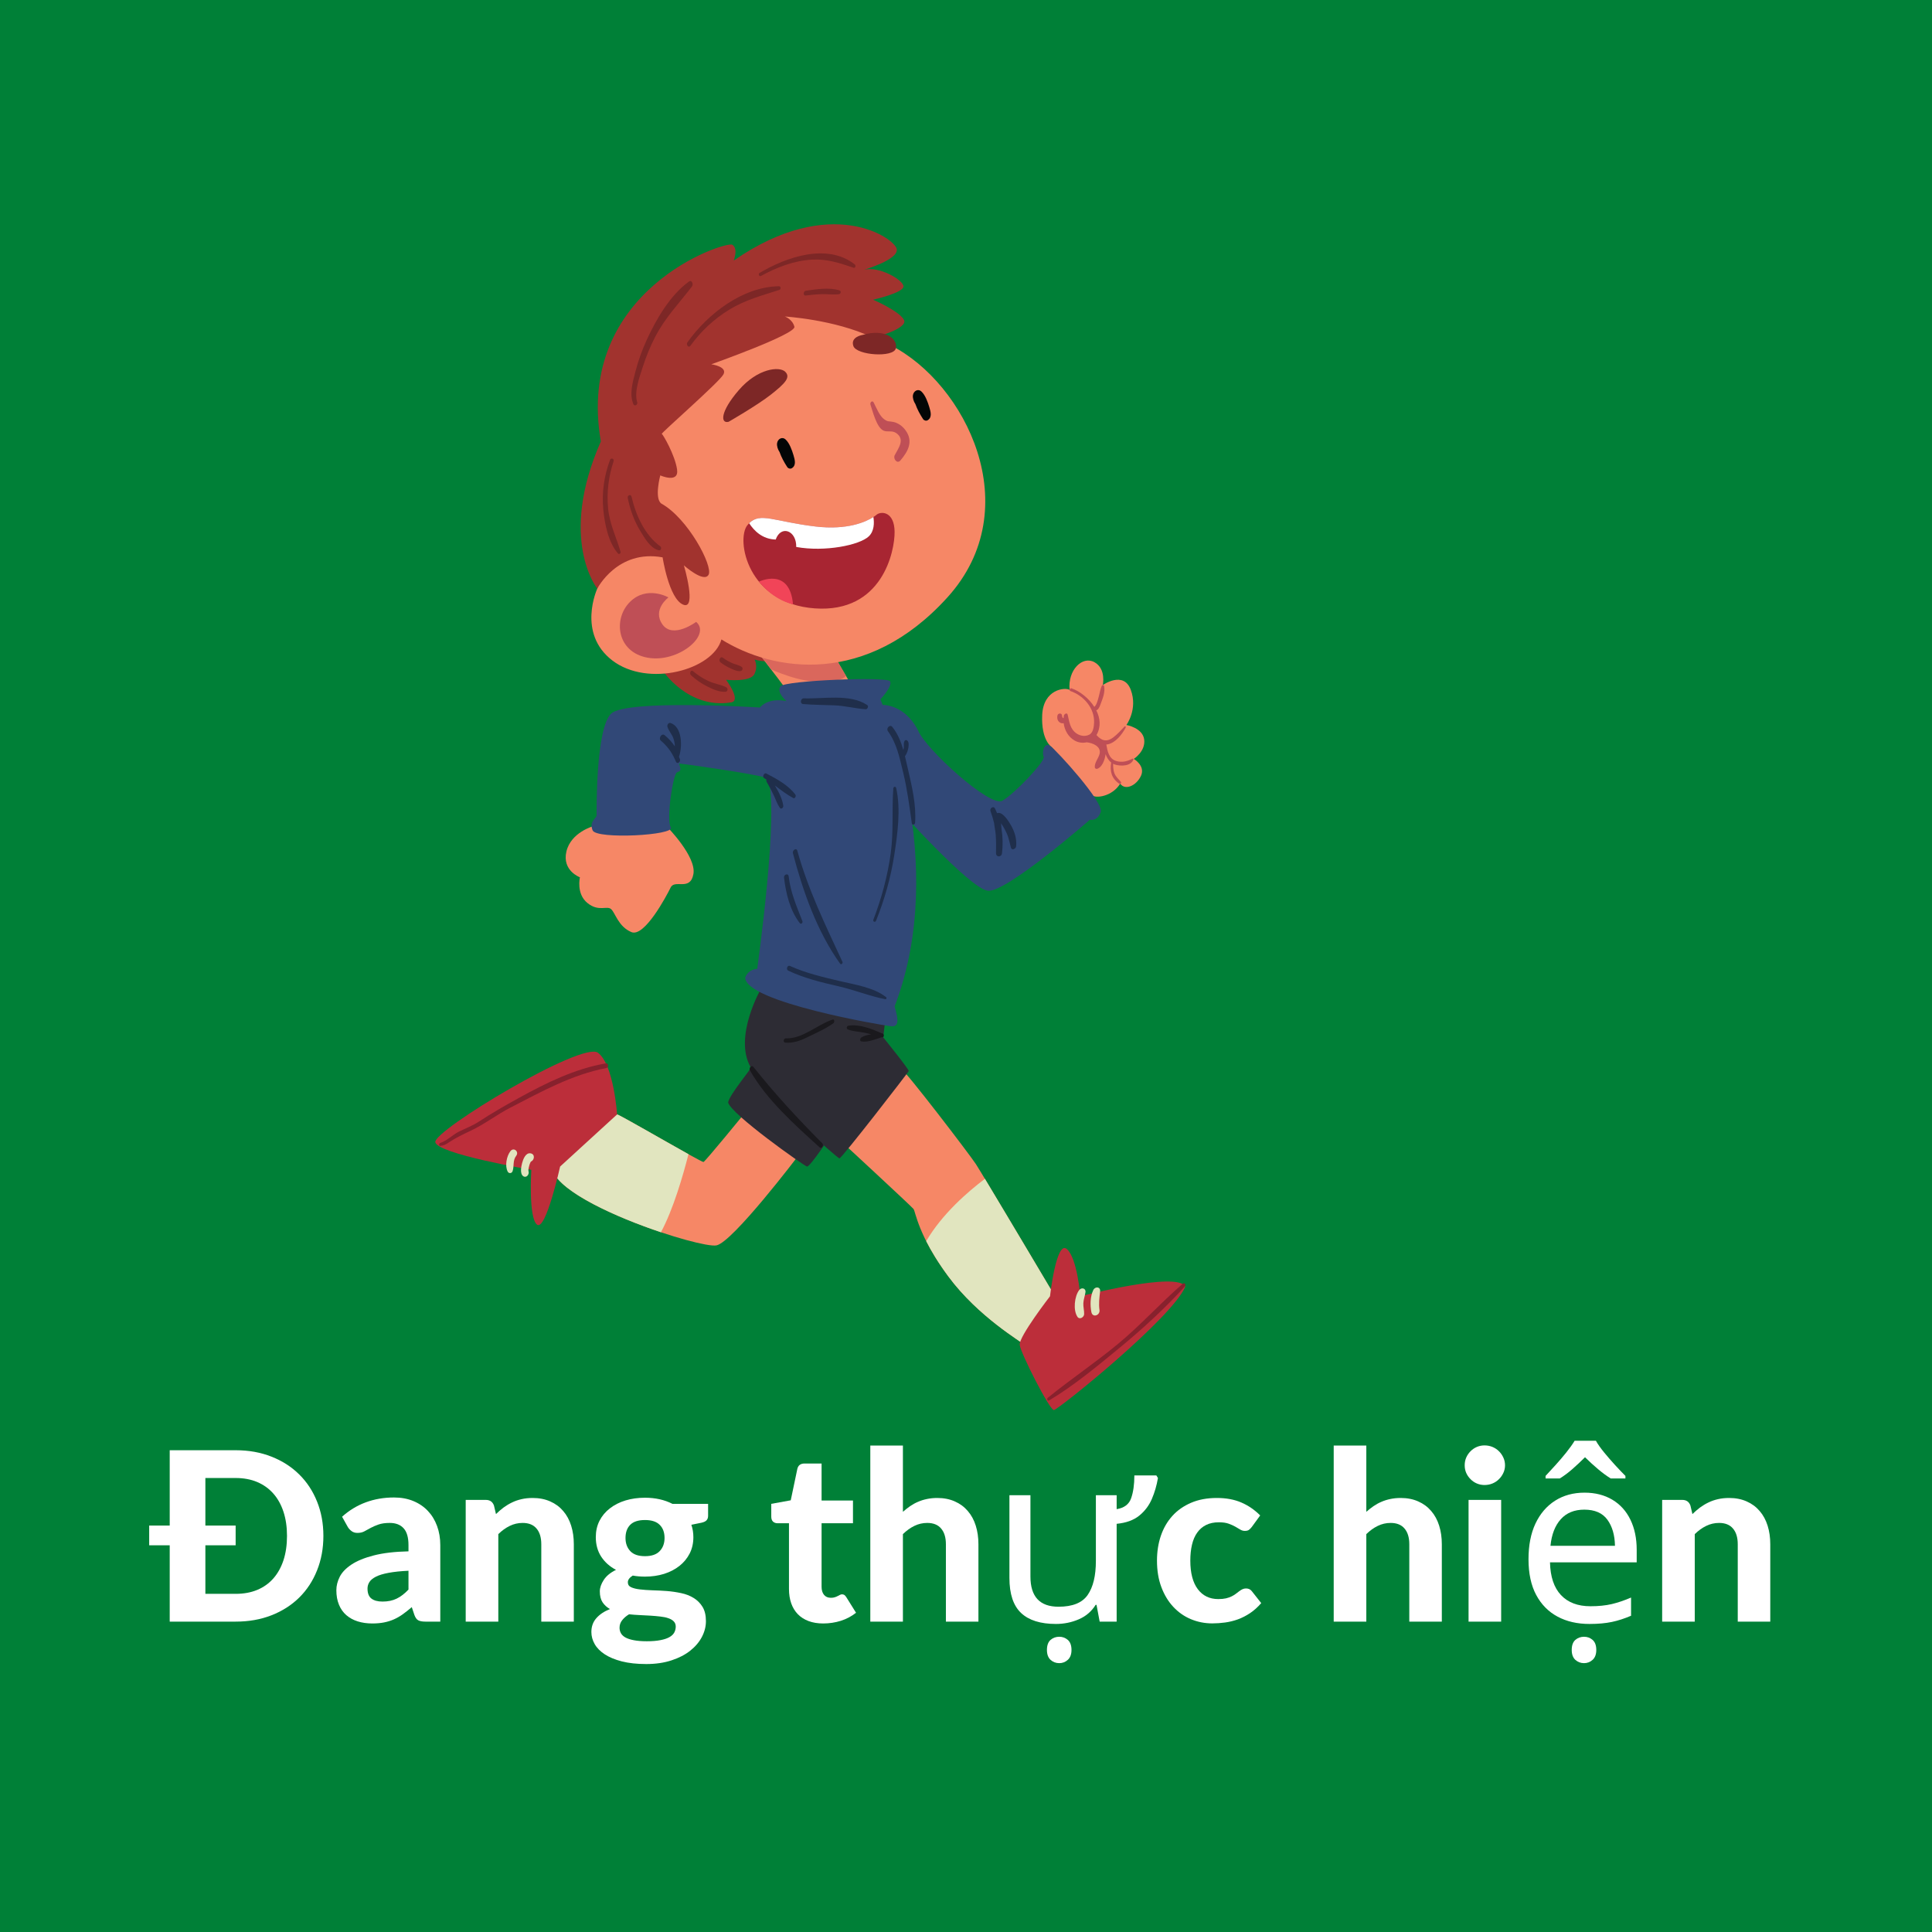 <svg xmlns="http://www.w3.org/2000/svg" xmlns:xlink="http://www.w3.org/1999/xlink" width="500" zoomAndPan="magnify" viewBox="0 0 375 375" height="500" preserveAspectRatio="xMidYMid meet" version="1.0"><defs><g/><clipPath id="id1"><path d="M 84.066 204 L 120 204 L 120 238 L 84.066 238 Z M 84.066 204 " clip-rule="nonzero"/></clipPath><clipPath id="id2"><path d="M 197 242 L 230.316 242 L 230.316 273.75 L 197 273.75 Z M 197 242 " clip-rule="nonzero"/></clipPath><clipPath id="id3"><path d="M 203 249 L 230.316 249 L 230.316 272 L 203 272 Z M 203 249 " clip-rule="nonzero"/></clipPath></defs><rect x="-37.5" width="450" fill="#ffffff" y="-37.5" height="450" fill-opacity="1"/><rect x="-37.5" width="450" fill="#008037" y="-37.5" height="450" fill-opacity="1"/><g fill="#ffffff" fill-opacity="1"><g transform="translate(29.004, 314.755)"><g><path d="M 16.734 -5.391 C 18.297 -5.391 19.691 -5.645 20.922 -6.156 C 22.148 -6.664 23.191 -7.406 24.047 -8.375 C 24.898 -9.344 25.555 -10.52 26.016 -11.906 C 26.473 -13.301 26.703 -14.879 26.703 -16.641 C 26.703 -18.379 26.473 -19.941 26.016 -21.328 C 25.555 -22.723 24.898 -23.898 24.047 -24.859 C 23.191 -25.828 22.148 -26.57 20.922 -27.094 C 19.691 -27.613 18.297 -27.875 16.734 -27.875 L 10.859 -27.875 L 10.859 -18.641 L 16.734 -18.641 L 16.734 -14.812 L 10.859 -14.812 L 10.859 -5.391 Z M 16.734 -33.266 C 19.285 -33.266 21.609 -32.848 23.703 -32.016 C 25.797 -31.191 27.586 -30.039 29.078 -28.562 C 30.566 -27.094 31.719 -25.344 32.531 -23.312 C 33.352 -21.281 33.766 -19.055 33.766 -16.641 C 33.766 -14.211 33.352 -11.977 32.531 -9.938 C 31.719 -7.895 30.566 -6.141 29.078 -4.672 C 27.586 -3.203 25.797 -2.055 23.703 -1.234 C 21.609 -0.41 19.285 0 16.734 0 L 3.938 0 L 3.938 -14.812 L -0.047 -14.812 L -0.047 -18.641 L 3.938 -18.641 L 3.938 -33.266 Z M 16.734 -33.266 "/></g></g></g><g fill="#ffffff" fill-opacity="1"><g transform="translate(64.318, 314.755)"><g><path d="M 14.969 -9.875 C 13.426 -9.801 12.141 -9.664 11.109 -9.469 C 10.086 -9.281 9.273 -9.035 8.672 -8.734 C 8.066 -8.43 7.641 -8.082 7.391 -7.688 C 7.141 -7.301 7.016 -6.879 7.016 -6.422 C 7.016 -5.504 7.27 -4.852 7.781 -4.469 C 8.289 -4.082 9.004 -3.891 9.922 -3.891 C 10.973 -3.891 11.883 -4.078 12.656 -4.453 C 13.438 -4.828 14.207 -5.414 14.969 -6.219 Z M 2.078 -20.359 C 3.473 -21.609 5.008 -22.539 6.688 -23.156 C 8.375 -23.781 10.195 -24.094 12.156 -24.094 C 13.551 -24.094 14.801 -23.863 15.906 -23.406 C 17.02 -22.945 17.961 -22.305 18.734 -21.484 C 19.504 -20.672 20.098 -19.695 20.516 -18.562 C 20.93 -17.438 21.141 -16.203 21.141 -14.859 L 21.141 0 L 18.25 0 C 17.656 0 17.195 -0.082 16.875 -0.25 C 16.562 -0.414 16.305 -0.77 16.109 -1.312 L 15.609 -2.812 C 15.016 -2.301 14.438 -1.844 13.875 -1.438 C 13.32 -1.039 12.742 -0.707 12.141 -0.438 C 11.547 -0.176 10.91 0.02 10.234 0.156 C 9.555 0.289 8.797 0.359 7.953 0.359 C 6.91 0.359 5.961 0.223 5.109 -0.047 C 4.254 -0.316 3.516 -0.723 2.891 -1.266 C 2.273 -1.805 1.801 -2.484 1.469 -3.297 C 1.133 -4.109 0.969 -5.039 0.969 -6.094 C 0.969 -6.969 1.188 -7.836 1.625 -8.703 C 2.07 -9.578 2.832 -10.367 3.906 -11.078 C 4.988 -11.797 6.426 -12.383 8.219 -12.844 C 10.008 -13.312 12.258 -13.578 14.969 -13.641 L 14.969 -14.859 C 14.969 -16.336 14.656 -17.422 14.031 -18.109 C 13.406 -18.805 12.504 -19.156 11.328 -19.156 C 10.453 -19.156 9.723 -19.051 9.141 -18.844 C 8.566 -18.645 8.062 -18.426 7.625 -18.188 C 7.188 -17.945 6.773 -17.723 6.391 -17.516 C 6.016 -17.316 5.57 -17.219 5.062 -17.219 C 4.625 -17.219 4.254 -17.328 3.953 -17.547 C 3.648 -17.766 3.398 -18.031 3.203 -18.344 Z M 2.078 -20.359 "/></g></g></g><g fill="#ffffff" fill-opacity="1"><g transform="translate(87.784, 314.755)"><g><path d="M 8.484 -20.875 C 8.953 -21.332 9.441 -21.754 9.953 -22.141 C 10.473 -22.523 11.02 -22.852 11.594 -23.125 C 12.164 -23.406 12.781 -23.617 13.438 -23.766 C 14.102 -23.922 14.828 -24 15.609 -24 C 16.891 -24 18.023 -23.773 19.016 -23.328 C 20.016 -22.891 20.852 -22.27 21.531 -21.469 C 22.219 -20.676 22.734 -19.727 23.078 -18.625 C 23.422 -17.531 23.594 -16.328 23.594 -15.016 L 23.594 0 L 17.281 0 L 17.281 -15.016 C 17.281 -16.328 16.973 -17.344 16.359 -18.062 C 15.754 -18.789 14.852 -19.156 13.656 -19.156 C 12.77 -19.156 11.938 -18.961 11.156 -18.578 C 10.383 -18.203 9.645 -17.672 8.938 -16.984 L 8.938 0 L 2.609 0 L 2.609 -23.625 L 6.516 -23.625 C 7.305 -23.625 7.832 -23.258 8.094 -22.531 Z M 8.484 -20.875 "/></g></g></g><g fill="#ffffff" fill-opacity="1"><g transform="translate(113.77, 314.755)"><g><path d="M 11.422 -12.703 C 12.711 -12.703 13.664 -13.031 14.281 -13.688 C 14.906 -14.344 15.219 -15.191 15.219 -16.234 C 15.219 -17.316 14.906 -18.164 14.281 -18.781 C 13.664 -19.406 12.711 -19.719 11.422 -19.719 C 10.117 -19.719 9.16 -19.406 8.547 -18.781 C 7.941 -18.164 7.641 -17.316 7.641 -16.234 C 7.641 -15.203 7.945 -14.352 8.562 -13.688 C 9.176 -13.031 10.129 -12.703 11.422 -12.703 Z M 17.391 0.969 C 17.391 0.551 17.258 0.211 17 -0.047 C 16.75 -0.305 16.406 -0.508 15.969 -0.656 C 15.531 -0.812 15.016 -0.922 14.422 -0.984 C 13.828 -1.055 13.191 -1.113 12.516 -1.156 C 11.836 -1.195 11.141 -1.234 10.422 -1.266 C 9.711 -1.297 9.016 -1.348 8.328 -1.422 C 7.785 -1.098 7.344 -0.719 7 -0.281 C 6.656 0.145 6.484 0.633 6.484 1.188 C 6.484 1.57 6.57 1.926 6.75 2.25 C 6.926 2.57 7.219 2.848 7.625 3.078 C 8.039 3.305 8.582 3.484 9.25 3.609 C 9.926 3.742 10.77 3.812 11.781 3.812 C 12.82 3.812 13.703 3.738 14.422 3.594 C 15.141 3.457 15.719 3.266 16.156 3.016 C 16.602 2.766 16.922 2.461 17.109 2.109 C 17.297 1.754 17.391 1.375 17.391 0.969 Z M 23.672 -22.859 L 23.672 -20.531 C 23.672 -20.164 23.566 -19.875 23.359 -19.656 C 23.16 -19.445 22.82 -19.289 22.344 -19.188 L 20.422 -18.797 C 20.68 -18.047 20.812 -17.242 20.812 -16.391 C 20.812 -15.211 20.57 -14.156 20.094 -13.219 C 19.613 -12.281 18.953 -11.477 18.109 -10.812 C 17.266 -10.145 16.27 -9.629 15.125 -9.266 C 13.977 -8.91 12.742 -8.734 11.422 -8.734 C 10.578 -8.734 9.785 -8.801 9.047 -8.938 C 8.41 -8.539 8.094 -8.109 8.094 -7.641 C 8.094 -7.191 8.305 -6.867 8.734 -6.672 C 9.172 -6.473 9.742 -6.332 10.453 -6.25 C 11.172 -6.164 11.984 -6.109 12.891 -6.078 C 13.797 -6.055 14.719 -6.008 15.656 -5.938 C 16.602 -5.863 17.531 -5.727 18.438 -5.531 C 19.344 -5.344 20.148 -5.031 20.859 -4.594 C 21.578 -4.156 22.156 -3.578 22.594 -2.859 C 23.031 -2.141 23.25 -1.219 23.25 -0.094 C 23.25 0.957 22.988 1.977 22.469 2.969 C 21.945 3.969 21.191 4.859 20.203 5.641 C 19.223 6.422 18.016 7.047 16.578 7.516 C 15.141 7.992 13.504 8.234 11.672 8.234 C 9.848 8.234 8.266 8.062 6.922 7.719 C 5.586 7.375 4.484 6.914 3.609 6.344 C 2.734 5.77 2.082 5.109 1.656 4.359 C 1.227 3.609 1.016 2.828 1.016 2.016 C 1.016 0.961 1.332 0.07 1.969 -0.656 C 2.613 -1.395 3.5 -1.988 4.625 -2.438 C 4.031 -2.77 3.551 -3.207 3.188 -3.75 C 2.832 -4.289 2.656 -5 2.656 -5.875 C 2.656 -6.57 2.91 -7.312 3.422 -8.094 C 3.93 -8.875 4.723 -9.523 5.797 -10.047 C 4.586 -10.68 3.629 -11.535 2.922 -12.609 C 2.223 -13.691 1.875 -14.953 1.875 -16.391 C 1.875 -17.566 2.113 -18.629 2.594 -19.578 C 3.082 -20.523 3.754 -21.328 4.609 -21.984 C 5.461 -22.648 6.469 -23.16 7.625 -23.516 C 8.789 -23.867 10.055 -24.047 11.422 -24.047 C 13.43 -24.047 15.207 -23.648 16.75 -22.859 Z M 23.672 -22.859 "/></g></g></g><g fill="#ffffff" fill-opacity="1"><g transform="translate(138.13, 314.755)"><g/></g></g><g fill="#ffffff" fill-opacity="1"><g transform="translate(149.015, 314.755)"><g><path d="M 10.766 0.359 C 9.703 0.359 8.754 0.203 7.922 -0.109 C 7.098 -0.422 6.406 -0.863 5.844 -1.438 C 5.281 -2.02 4.852 -2.723 4.562 -3.547 C 4.27 -4.379 4.125 -5.312 4.125 -6.344 L 4.125 -19.094 L 1.906 -19.094 C 1.562 -19.094 1.27 -19.195 1.031 -19.406 C 0.801 -19.625 0.688 -19.945 0.688 -20.375 L 0.688 -22.859 L 4.469 -23.547 L 5.75 -29.656 C 5.914 -30.344 6.383 -30.688 7.156 -30.688 L 10.453 -30.688 L 10.453 -23.5 L 16.547 -23.5 L 16.547 -19.094 L 10.453 -19.094 L 10.453 -6.766 C 10.453 -6.109 10.609 -5.586 10.922 -5.203 C 11.234 -4.816 11.68 -4.625 12.266 -4.625 C 12.566 -4.625 12.82 -4.66 13.031 -4.734 C 13.25 -4.805 13.438 -4.883 13.594 -4.969 C 13.75 -5.051 13.891 -5.125 14.016 -5.188 C 14.148 -5.258 14.285 -5.297 14.422 -5.297 C 14.598 -5.297 14.75 -5.254 14.875 -5.172 C 15 -5.086 15.125 -4.945 15.25 -4.75 L 17.141 -1.719 C 16.273 -1.031 15.289 -0.508 14.188 -0.156 C 13.082 0.188 11.941 0.359 10.766 0.359 Z M 10.766 0.359 "/></g></g></g><g fill="#ffffff" fill-opacity="1"><g transform="translate(166.317, 314.755)"><g><path d="M 8.938 -21.312 C 9.383 -21.707 9.848 -22.07 10.328 -22.406 C 10.805 -22.738 11.316 -23.02 11.859 -23.25 C 12.398 -23.488 12.977 -23.672 13.594 -23.797 C 14.219 -23.93 14.891 -24 15.609 -24 C 16.891 -24 18.023 -23.773 19.016 -23.328 C 20.016 -22.891 20.852 -22.27 21.531 -21.469 C 22.219 -20.676 22.734 -19.727 23.078 -18.625 C 23.422 -17.531 23.594 -16.328 23.594 -15.016 L 23.594 0 L 17.281 0 L 17.281 -15.016 C 17.281 -16.328 16.973 -17.344 16.359 -18.062 C 15.754 -18.789 14.852 -19.156 13.656 -19.156 C 12.77 -19.156 11.938 -18.961 11.156 -18.578 C 10.383 -18.203 9.645 -17.672 8.938 -16.984 L 8.938 0 L 2.609 0 L 2.609 -34.172 L 8.938 -34.172 Z M 8.938 -21.312 "/></g></g></g><g fill="#ffffff" fill-opacity="1"><g transform="translate(192.304, 314.755)"><g><path d="M 32.141 -28.375 L 32.453 -27.875 C 32.211 -26.438 31.816 -25.078 31.266 -23.797 C 30.711 -22.516 29.895 -21.438 28.812 -20.562 C 27.727 -19.688 26.27 -19.16 24.438 -18.984 L 24.438 0 L 21.141 0 L 20.531 -3.25 L 20.359 -3.25 C 19.555 -1.969 18.457 -1.031 17.062 -0.438 C 15.676 0.156 14.207 0.453 12.656 0.453 C 9.656 0.453 7.398 -0.254 5.891 -1.672 C 4.379 -3.098 3.625 -5.367 3.625 -8.484 L 3.625 -24.531 L 7.703 -24.531 L 7.703 -8.75 C 7.703 -4.844 9.52 -2.891 13.156 -2.891 C 15.875 -2.891 17.758 -3.648 18.812 -5.172 C 19.875 -6.703 20.406 -8.906 20.406 -11.781 L 20.406 -24.531 L 24.438 -24.531 L 24.438 -21.828 C 25.906 -22.066 26.844 -22.773 27.25 -23.953 C 27.664 -25.129 27.875 -26.602 27.875 -28.375 Z M 13.297 8.062 C 12.648 8.062 12.086 7.848 11.609 7.422 C 11.141 6.992 10.906 6.352 10.906 5.5 C 10.906 4.613 11.141 3.961 11.609 3.547 C 12.086 3.141 12.648 2.938 13.297 2.938 C 13.93 2.938 14.484 3.141 14.953 3.547 C 15.43 3.961 15.672 4.613 15.672 5.5 C 15.672 6.352 15.43 6.992 14.953 7.422 C 14.484 7.848 13.93 8.062 13.297 8.062 Z M 13.297 8.062 "/></g></g></g><g fill="#ffffff" fill-opacity="1"><g transform="translate(223.195, 314.755)"><g><path d="M 19.766 -18.359 C 19.578 -18.117 19.391 -17.93 19.203 -17.797 C 19.023 -17.672 18.766 -17.609 18.422 -17.609 C 18.117 -17.609 17.828 -17.691 17.547 -17.859 C 17.266 -18.035 16.938 -18.227 16.562 -18.438 C 16.195 -18.645 15.766 -18.836 15.266 -19.016 C 14.766 -19.191 14.141 -19.281 13.391 -19.281 C 12.441 -19.281 11.617 -19.109 10.922 -18.766 C 10.223 -18.422 9.645 -17.926 9.188 -17.281 C 8.727 -16.645 8.391 -15.863 8.172 -14.938 C 7.953 -14.02 7.844 -12.988 7.844 -11.844 C 7.844 -9.438 8.328 -7.586 9.297 -6.297 C 10.266 -5.016 11.586 -4.375 13.266 -4.375 C 13.848 -4.375 14.348 -4.422 14.766 -4.516 C 15.191 -4.617 15.562 -4.75 15.875 -4.906 C 16.188 -5.062 16.457 -5.227 16.688 -5.406 C 16.914 -5.594 17.133 -5.758 17.344 -5.906 C 17.551 -6.062 17.754 -6.188 17.953 -6.281 C 18.16 -6.383 18.395 -6.438 18.656 -6.438 C 19.145 -6.438 19.523 -6.254 19.797 -5.891 L 21.609 -3.594 C 20.941 -2.82 20.223 -2.176 19.453 -1.656 C 18.691 -1.145 17.898 -0.738 17.078 -0.438 C 16.266 -0.145 15.438 0.055 14.594 0.172 C 13.758 0.285 12.93 0.344 12.109 0.344 C 10.648 0.344 9.27 0.07 7.969 -0.469 C 6.676 -1.008 5.539 -1.801 4.562 -2.844 C 3.582 -3.883 2.805 -5.16 2.234 -6.672 C 1.66 -8.18 1.375 -9.906 1.375 -11.844 C 1.375 -13.57 1.625 -15.176 2.125 -16.656 C 2.633 -18.145 3.379 -19.43 4.359 -20.516 C 5.336 -21.598 6.547 -22.445 7.984 -23.062 C 9.43 -23.688 11.102 -24 13 -24 C 14.801 -24 16.379 -23.707 17.734 -23.125 C 19.098 -22.539 20.32 -21.703 21.406 -20.609 Z M 19.766 -18.359 "/></g></g></g><g fill="#ffffff" fill-opacity="1"><g transform="translate(245.377, 314.755)"><g/></g></g><g fill="#ffffff" fill-opacity="1"><g transform="translate(256.263, 314.755)"><g><path d="M 8.938 -21.312 C 9.383 -21.707 9.848 -22.07 10.328 -22.406 C 10.805 -22.738 11.316 -23.02 11.859 -23.25 C 12.398 -23.488 12.977 -23.672 13.594 -23.797 C 14.219 -23.93 14.891 -24 15.609 -24 C 16.891 -24 18.023 -23.773 19.016 -23.328 C 20.016 -22.891 20.852 -22.27 21.531 -21.469 C 22.219 -20.676 22.734 -19.727 23.078 -18.625 C 23.422 -17.531 23.594 -16.328 23.594 -15.016 L 23.594 0 L 17.281 0 L 17.281 -15.016 C 17.281 -16.328 16.973 -17.344 16.359 -18.062 C 15.754 -18.789 14.852 -19.156 13.656 -19.156 C 12.77 -19.156 11.938 -18.961 11.156 -18.578 C 10.383 -18.203 9.645 -17.672 8.938 -16.984 L 8.938 0 L 2.609 0 L 2.609 -34.172 L 8.938 -34.172 Z M 8.938 -21.312 "/></g></g></g><g fill="#ffffff" fill-opacity="1"><g transform="translate(282.249, 314.755)"><g><path d="M 9.125 -23.625 L 9.125 0 L 2.797 0 L 2.797 -23.625 Z M 9.875 -30.344 C 9.875 -29.812 9.766 -29.316 9.547 -28.859 C 9.336 -28.398 9.051 -27.992 8.688 -27.641 C 8.332 -27.285 7.914 -27.008 7.438 -26.812 C 6.957 -26.613 6.441 -26.516 5.891 -26.516 C 5.367 -26.516 4.875 -26.613 4.406 -26.812 C 3.945 -27.008 3.539 -27.285 3.188 -27.641 C 2.832 -27.992 2.551 -28.398 2.344 -28.859 C 2.145 -29.316 2.047 -29.812 2.047 -30.344 C 2.047 -30.883 2.145 -31.383 2.344 -31.844 C 2.551 -32.312 2.832 -32.723 3.188 -33.078 C 3.539 -33.43 3.945 -33.707 4.406 -33.906 C 4.875 -34.102 5.367 -34.203 5.891 -34.203 C 6.441 -34.203 6.957 -34.102 7.438 -33.906 C 7.914 -33.707 8.332 -33.43 8.688 -33.078 C 9.051 -32.723 9.336 -32.312 9.547 -31.844 C 9.766 -31.383 9.875 -30.883 9.875 -30.344 Z M 9.875 -30.344 "/></g></g></g><g fill="#ffffff" fill-opacity="1"><g transform="translate(294.166, 314.755)"><g><path d="M 13.391 -25.031 C 15.461 -25.031 17.266 -24.57 18.797 -23.656 C 20.328 -22.738 21.492 -21.445 22.297 -19.781 C 23.109 -18.113 23.516 -16.164 23.516 -13.938 L 23.516 -11.5 L 6.688 -11.5 C 6.75 -8.719 7.457 -6.602 8.812 -5.156 C 10.176 -3.707 12.082 -2.984 14.531 -2.984 C 16.094 -2.984 17.477 -3.125 18.688 -3.406 C 19.895 -3.695 21.141 -4.117 22.422 -4.672 L 22.422 -1.141 C 21.16 -0.598 19.922 -0.195 18.703 0.062 C 17.484 0.32 16.031 0.453 14.344 0.453 C 11.988 0.453 9.926 -0.02 8.156 -0.969 C 6.383 -1.914 5 -3.32 4 -5.188 C 3.008 -7.051 2.516 -9.359 2.516 -12.109 C 2.516 -14.797 2.961 -17.098 3.859 -19.016 C 4.766 -20.941 6.035 -22.426 7.672 -23.469 C 9.305 -24.508 11.211 -25.031 13.391 -25.031 Z M 13.344 -21.734 C 11.414 -21.734 9.895 -21.113 8.781 -19.875 C 7.664 -18.633 7 -16.914 6.781 -14.719 L 19.297 -14.719 C 19.266 -16.789 18.773 -18.477 17.828 -19.781 C 16.879 -21.082 15.383 -21.734 13.344 -21.734 Z M 15.594 -35.109 C 15.969 -34.441 16.5 -33.688 17.188 -32.844 C 17.875 -32.008 18.586 -31.188 19.328 -30.375 C 20.078 -29.562 20.742 -28.863 21.328 -28.281 L 21.328 -27.781 L 18.484 -27.781 C 17.691 -28.27 16.867 -28.875 16.016 -29.594 C 15.16 -30.312 14.316 -31.082 13.484 -31.906 C 12.66 -31.082 11.836 -30.312 11.016 -29.594 C 10.191 -28.875 9.379 -28.27 8.578 -27.781 L 5.828 -27.781 L 5.828 -28.281 C 6.379 -28.863 7.02 -29.562 7.75 -30.375 C 8.488 -31.188 9.191 -32.008 9.859 -32.844 C 10.535 -33.688 11.07 -34.441 11.469 -35.109 Z M 13.297 8.062 C 12.648 8.062 12.086 7.848 11.609 7.422 C 11.141 6.992 10.906 6.352 10.906 5.5 C 10.906 4.613 11.141 3.961 11.609 3.547 C 12.086 3.141 12.648 2.938 13.297 2.938 C 13.93 2.938 14.484 3.141 14.953 3.547 C 15.43 3.961 15.672 4.613 15.672 5.5 C 15.672 6.352 15.43 6.992 14.953 7.422 C 14.484 7.848 13.93 8.062 13.297 8.062 Z M 13.297 8.062 "/></g></g></g><g fill="#ffffff" fill-opacity="1"><g transform="translate(320.015, 314.755)"><g><path d="M 8.484 -20.875 C 8.953 -21.332 9.441 -21.754 9.953 -22.141 C 10.473 -22.523 11.02 -22.852 11.594 -23.125 C 12.164 -23.406 12.781 -23.617 13.438 -23.766 C 14.102 -23.922 14.828 -24 15.609 -24 C 16.891 -24 18.023 -23.773 19.016 -23.328 C 20.016 -22.891 20.852 -22.27 21.531 -21.469 C 22.219 -20.676 22.734 -19.727 23.078 -18.625 C 23.422 -17.531 23.594 -16.328 23.594 -15.016 L 23.594 0 L 17.281 0 L 17.281 -15.016 C 17.281 -16.328 16.973 -17.344 16.359 -18.062 C 15.754 -18.789 14.852 -19.156 13.656 -19.156 C 12.77 -19.156 11.938 -18.961 11.156 -18.578 C 10.383 -18.203 9.645 -17.672 8.938 -16.984 L 8.938 0 L 2.609 0 L 2.609 -23.625 L 6.516 -23.625 C 7.305 -23.625 7.832 -23.258 8.094 -22.531 Z M 8.484 -20.875 "/></g></g></g><path fill="#a1332e" d="M 128.523 130.027 C 128.523 130.027 133.488 137.707 141.938 136.332 C 143.949 135.965 140.934 131.949 140.934 131.949 C 140.934 131.949 145.594 132.445 146.402 130.879 C 147.207 129.312 146.461 128.008 146.461 128.008 C 146.461 128.008 150.574 129.398 150.559 126.555 C 150.547 123.707 133.469 114.023 128.523 130.027 " fill-opacity="1" fill-rule="nonzero"/><path fill="#f68766" d="M 147.5 127.102 C 147.5 127.102 154.531 136.199 154.652 136.715 C 158.754 137.492 165.895 134.09 165.895 134.09 L 161.676 126.848 L 147.5 127.102 " fill-opacity="1" fill-rule="nonzero"/><path fill="#da675c" d="M 147.852 127.516 L 149.66 129.918 C 149.66 129.918 155.312 132.574 159.723 132.355 C 164.133 132.133 164.168 131.125 164.168 131.125 L 161.984 127.379 L 147.852 127.516 " fill-opacity="1" fill-rule="nonzero"/><path fill="#f68766" d="M 115.93 114.25 C 115.93 114.25 111.938 122.914 118.863 128.203 C 125.793 133.496 138.398 130.02 140.027 124.113 C 150.156 130.438 168.246 133.258 183.918 115.926 C 199.59 98.594 187.352 74.352 172.926 67.047 C 164.297 58.68 154.934 54.191 143.562 58.719 C 132.188 63.246 115.93 114.25 115.93 114.25 " fill-opacity="1" fill-rule="nonzero"/><path fill="#a1332e" d="M 128.613 108.184 C 128.613 108.184 129.824 116.18 132.582 117.352 C 135.34 118.523 132.742 109.734 132.742 109.734 C 132.742 109.734 136.645 113.227 137.539 111.547 C 138.43 109.867 133.512 100.578 128.355 97.738 C 126.961 96.707 128.16 92.273 128.16 92.273 C 128.16 92.273 131.82 93.906 131.418 91.117 C 131.012 88.328 128.691 84.32 128.453 84.215 C 128.211 84.117 139.551 74.23 140.41 72.684 C 141.266 71.141 138.062 70.707 138.062 70.707 C 138.062 70.707 154.535 64.867 154.191 63.422 C 153.844 61.973 152.34 61.434 152.34 61.434 C 152.34 61.434 161.918 62.004 169.227 65.445 C 169.262 65.762 176.312 63.816 175.465 62.105 C 174.613 60.395 169.469 58.172 169.469 58.172 C 169.469 58.172 175.441 56.836 175.363 55.562 C 175.285 54.289 170.508 51.582 167.758 52.371 C 167.684 52.336 174.426 50.441 174.059 48.344 C 173.688 46.242 161.285 37.5 142.422 50.57 C 142.402 50.516 143.355 48.316 142.148 47.508 C 140.934 46.699 111.547 56.195 116.621 85.688 C 108.246 104.703 115.93 114.25 115.93 114.25 C 115.93 114.25 119.836 106.582 128.613 108.184 " fill-opacity="1" fill-rule="nonzero"/><path fill="#7d2726" d="M 141.418 81.871 C 141.418 81.871 147.07 78.629 149.707 76.535 C 152.348 74.441 153.531 73.238 152.406 72.152 C 151.281 71.062 147.066 71.48 143.41 75.711 C 139.75 79.941 139.828 82.27 141.418 81.871 " fill-opacity="1" fill-rule="nonzero"/><path fill="#7d2726" d="M 167.43 65.008 C 167.43 65.008 165.004 65.371 165.641 67.172 C 166.273 68.969 173.402 69.457 173.875 67.641 C 174.344 65.82 171.828 63.695 167.43 65.008 " fill-opacity="1" fill-rule="nonzero"/><path fill="#bf4f56" d="M 135.121 120.707 C 135.121 120.707 130.625 124.078 128.586 121.207 C 126.547 118.336 129.746 115.961 129.746 115.961 C 129.746 115.961 125.566 113.559 122.273 116.836 C 118.98 120.109 119.684 126.551 125.668 127.652 C 131.656 128.754 138.113 123.242 135.121 120.707 " fill-opacity="1" fill-rule="nonzero"/><path fill="#7d2726" d="M 133.723 54.652 C 130.105 57.25 127.387 61.934 125.555 65.918 C 124.629 67.934 123.863 70.047 123.316 72.199 C 122.809 74.195 122.113 76.477 122.941 78.449 C 123.152 78.957 123.832 78.559 123.684 78.09 C 123.035 76.047 124.16 73.129 124.781 71.168 C 125.422 69.156 126.227 67.203 127.199 65.332 C 129.121 61.625 131.832 58.844 134.324 55.586 C 134.629 55.184 134.293 54.242 133.723 54.652 " fill-opacity="1" fill-rule="nonzero"/><path fill="#7d2726" d="M 151.219 55.559 C 144.129 55.656 137.371 60.914 133.426 66.445 C 133.125 66.867 133.637 67.617 133.992 67.129 C 136.051 64.289 138.602 61.895 141.605 60.07 C 144.68 58.203 147.918 57.348 151.293 56.262 C 151.609 56.16 151.582 55.555 151.219 55.559 " fill-opacity="1" fill-rule="nonzero"/><path fill="#7d2726" d="M 165.91 51.32 C 160.508 47.102 152.602 49.918 147.43 52.973 C 147.113 53.156 147.352 53.758 147.715 53.559 C 150.746 51.891 154.105 50.59 157.594 50.395 C 160.5 50.227 162.977 51.047 165.668 51.969 C 166.047 52.102 166.156 51.516 165.91 51.32 " fill-opacity="1" fill-rule="nonzero"/><path fill="#7d2726" d="M 162.949 56.367 C 160.957 55.73 158.414 56.137 156.387 56.438 C 155.883 56.512 155.871 57.434 156.379 57.363 C 157.453 57.215 158.527 57.117 159.613 57.094 C 160.688 57.074 161.793 57.242 162.855 57.102 C 163.203 57.055 163.316 56.488 162.949 56.367 " fill-opacity="1" fill-rule="nonzero"/><path fill="#7d2726" d="M 118.391 89.293 C 117.254 92.395 116.789 95.59 117.098 98.887 C 117.355 101.641 118.07 105.281 119.949 107.43 C 120.18 107.695 120.535 107.387 120.449 107.094 C 119.617 104.246 118.344 101.766 118.039 98.746 C 117.727 95.625 118.113 92.504 119.098 89.531 C 119.266 89.027 118.582 88.77 118.391 89.293 " fill-opacity="1" fill-rule="nonzero"/><path fill="#7d2726" d="M 128.156 106.039 C 125.148 103.875 123.387 99.926 122.586 96.418 C 122.457 95.844 121.738 96.117 121.844 96.652 C 122.309 98.922 123.07 101.086 124.285 103.07 C 125.133 104.453 126.207 106.402 127.871 106.812 C 128.309 106.918 128.484 106.273 128.156 106.039 " fill-opacity="1" fill-rule="nonzero"/><path fill="#7d2726" d="M 140.945 133.387 C 139.906 132.887 138.695 132.719 137.625 132.242 C 136.492 131.734 135.461 131.062 134.508 130.266 C 134.078 129.906 133.762 130.73 134.109 131.051 C 135.078 131.934 136.141 132.684 137.316 133.262 C 138.336 133.766 139.676 134.375 140.836 134.27 C 141.305 134.227 141.328 133.574 140.945 133.387 " fill-opacity="1" fill-rule="nonzero"/><path fill="#7d2726" d="M 143.945 129.426 C 143.414 129.078 142.715 128.965 142.129 128.715 C 141.48 128.438 140.883 128.082 140.312 127.664 C 139.793 127.289 139.402 128.23 139.852 128.57 C 140.43 129.004 141.043 129.379 141.699 129.684 C 142.285 129.961 143.086 130.344 143.746 130.254 C 144.121 130.199 144.289 129.648 143.945 129.426 " fill-opacity="1" fill-rule="nonzero"/><path fill="#040606" d="M 154.012 88.34 C 153.727 87.383 153.242 86.004 152.484 85.305 C 151.816 84.684 150.949 85.199 150.828 86.035 C 150.758 86.543 150.957 87.223 151.312 87.742 C 151.676 88.766 152.195 89.723 152.797 90.648 C 152.98 90.934 153.406 91.059 153.703 90.871 C 154.613 90.312 154.262 89.184 154.012 88.34 " fill-opacity="1" fill-rule="nonzero"/><path fill="#bf4f56" d="M 175.789 83.551 C 175.219 82.754 174.367 82.102 173.398 81.898 C 172.48 81.707 172.398 81.934 171.609 81.371 C 170.73 80.75 170.074 79.102 169.582 78.129 C 169.32 77.617 168.809 78.117 168.957 78.551 C 169.398 79.816 170.133 82.953 171.473 83.574 C 172.246 83.934 173.121 83.488 173.938 84.047 C 175.742 85.273 174.387 86.965 173.664 88.352 C 173.305 89.043 174.129 90.129 174.77 89.375 C 176.281 87.594 177.305 85.668 175.789 83.551 " fill-opacity="1" fill-rule="nonzero"/><path fill="#040606" d="M 180.379 79.031 C 180.094 78.074 179.609 76.695 178.852 75.996 C 178.184 75.375 177.316 75.887 177.195 76.727 C 177.125 77.234 177.328 77.914 177.68 78.434 C 178.043 79.457 178.562 80.414 179.164 81.34 C 179.352 81.625 179.773 81.746 180.07 81.562 C 180.98 81.004 180.633 79.879 180.379 79.031 " fill-opacity="1" fill-rule="nonzero"/><path fill="#a82532" d="M 170.207 99.855 C 170.207 99.855 166.656 103.188 158.27 102.191 C 149.887 101.199 147.266 99.152 145.051 101.957 C 142.84 104.762 145.051 117.152 158.152 118.086 C 171.254 119.02 173.699 106.984 173.641 103.188 C 173.586 99.387 171.168 99.184 170.207 99.855 " fill-opacity="1" fill-rule="nonzero"/><path fill="#f14458" d="M 147.32 112.902 C 147.32 112.902 153.27 109.969 153.926 117.297 C 149.848 116.332 147.32 112.902 147.32 112.902 " fill-opacity="1" fill-rule="nonzero"/><path fill="#ffffff" d="M 168.637 104.102 C 169.707 103.07 169.703 101.473 169.527 100.355 C 168.141 101.246 164.566 102.938 158.273 102.191 C 150.332 101.25 147.562 99.367 145.41 101.555 C 146.359 103.023 147.984 104.66 150.562 104.723 C 151.586 101.84 154.621 102.969 154.547 106.164 C 160.098 107.176 166.852 105.812 168.637 104.102 " fill-opacity="1" fill-rule="nonzero"/><path fill="#f68766" d="M 154.953 224.316 C 154.953 224.316 142.199 241.145 139.055 241.73 C 135.91 242.312 109.883 234.016 107.262 227.238 C 111.281 222.445 119.199 216.254 119.781 216.309 C 120.363 216.371 136.203 225.66 136.551 225.543 C 136.902 225.426 144.586 216.02 144.586 216.02 L 154.953 224.316 " fill-opacity="1" fill-rule="nonzero"/><path fill="#f68766" d="M 162.871 221.16 C 162.871 221.16 176.902 234.133 177.312 234.66 C 177.719 235.184 178.184 239.801 184.066 247.746 C 189.945 255.695 198.391 260.484 198.797 261.012 C 199.203 261.539 204.562 251.254 204.562 251.254 C 204.562 251.254 190.645 227.824 189.422 225.953 C 188.199 224.082 175.738 207.781 174.922 207.488 C 174.109 207.195 162.871 221.16 162.871 221.16 " fill-opacity="1" fill-rule="nonzero"/><path fill="#f68766" d="M 115.184 160.352 C 115.184 160.352 110.836 161.52 109.941 165.262 C 109.051 169 112.562 170.285 112.562 170.285 C 112.562 170.285 111.805 173.48 114.02 175.273 C 116.23 177.062 117.82 175.699 118.637 176.48 C 119.453 177.258 120.035 179.867 122.559 180.922 C 125.082 181.973 129.352 173.945 130.168 172.273 C 130.98 170.598 133.969 173.051 134.59 169.66 C 135.211 166.273 129.508 160.508 129.508 160.508 L 115.184 160.352 " fill-opacity="1" fill-rule="nonzero"/><path fill="#2d2c34" d="M 161.531 219.992 C 161.414 220.168 157.223 226.535 156.641 226.422 C 156.059 226.305 141.793 216.195 141.328 213.973 C 141.617 212.395 145.984 207.312 145.984 206.844 C 145.984 206.379 161.531 219.992 161.531 219.992 " fill-opacity="1" fill-rule="nonzero"/><path fill="#2d2c34" d="M 147.906 191.594 C 147.73 191.77 142.316 201.234 145.695 207.137 C 149.07 213.039 162.523 224.781 162.93 224.84 C 163.336 224.898 176.262 208.188 176.379 207.895 C 176.496 207.605 171.43 201.352 171.43 201.352 L 171.895 197.438 L 147.906 191.594 " fill-opacity="1" fill-rule="nonzero"/><path fill="#f68766" d="M 204.16 145.039 C 204.16 145.039 202.059 143.758 202.289 138.77 C 202.523 133.785 206.715 133.355 207.609 133.902 C 207.219 130.047 210.094 127.238 212.422 128.527 C 214.75 129.809 214.051 132.965 214.051 132.965 C 214.051 132.965 218.09 130.121 219.488 133.902 C 220.887 137.68 218.633 140.719 218.633 140.719 C 218.633 140.719 221.816 141.266 222.09 143.562 C 222.359 145.859 220.07 147.301 220.07 147.301 C 220.07 147.301 222.359 148.625 221.469 150.574 C 220.574 152.52 218.359 153.496 217.43 152.094 C 215.914 154.625 212.578 155.051 211.918 154.312 C 211.258 153.574 204.16 145.039 204.16 145.039 " fill-opacity="1" fill-rule="nonzero"/><path fill="#314877" d="M 170.559 136.828 C 170.559 136.828 175.273 136.141 178.184 141.75 C 179.641 145.375 192.16 156.77 194.547 155.426 C 196.934 154.082 202.988 147.652 202.582 146.891 C 202.176 146.133 202.641 143.914 203.863 144.789 C 205.086 145.664 214.344 155.773 213.645 157.645 C 212.945 159.516 211.551 159.105 211.551 159.105 C 211.551 159.105 195.305 173.305 191.754 172.895 C 188.199 172.488 173.934 156.477 173.934 156.477 L 170.559 136.828 " fill-opacity="1" fill-rule="nonzero"/><path fill="#314877" d="M 152.641 136.082 C 152.641 136.082 150.582 134.332 151.516 133.199 C 152.449 132.07 172.168 131.297 172.75 132.23 C 173.332 133.16 170.887 135.734 170.887 135.734 C 170.887 135.734 184.477 167.168 173.645 195.332 C 174.457 198.141 174.457 199.348 172.906 199.191 C 171.352 199.035 144.723 194.516 144.645 189.762 C 145.266 188.051 146.973 188.051 146.973 188.051 C 146.973 188.051 151.398 156.652 148.992 151.043 C 146.586 150.184 132.535 148.238 131.797 148.199 C 132.223 149.562 132.184 149.602 131.406 149.91 C 130.629 150.223 129.273 159.223 130.203 160.586 C 131.137 162.145 115.766 162.961 115.027 161.172 C 114.289 159.379 115.801 158.871 115.801 158.25 C 115.801 157.625 115.609 141.305 118.637 138.5 C 121.664 135.691 147.5 137.328 147.5 137.328 C 147.5 137.328 148.914 135.344 152.641 136.082 " fill-opacity="1" fill-rule="nonzero"/><path fill="#bf4f56" d="M 219.801 147.258 C 218.789 147.781 217.785 148.055 216.637 147.703 C 215.234 147.273 214.957 145.789 214.734 144.508 C 214.844 144.5 214.953 144.488 215.066 144.465 C 216.602 144.105 217.777 142.547 218.488 141.25 C 218.57 141.102 218.43 140.855 218.27 141.02 C 217.574 141.75 216.879 142.539 216.066 143.141 C 214.75 144.121 213.773 143.734 212.824 142.672 C 213.738 141.098 213.555 139.387 212.781 137.863 C 212.84 137.852 212.902 137.828 212.965 137.789 C 213.336 137.555 213.539 136.871 213.688 136.492 C 214.074 135.512 214.535 134.234 214.305 133.176 C 214.246 132.895 213.949 132.918 213.84 133.156 C 213.531 133.84 213.445 134.629 213.234 135.348 C 213.078 135.871 212.879 136.809 212.406 137.203 C 211.336 135.52 209.594 134.152 207.969 133.598 C 207.672 133.496 207.477 134.031 207.773 134.133 C 210.332 135.016 212.488 137.445 212.359 140.301 C 212.324 141.059 212.191 142.234 211.395 142.617 C 210.402 143.098 209.234 142.73 208.52 142.008 C 207.629 141.105 207.52 139.891 207.234 138.723 C 207.113 138.238 206.551 138.594 206.492 138.914 C 206.465 139.078 206.445 139.25 206.434 139.418 C 206.383 139.395 206.332 139.363 206.285 139.316 C 206.164 139.199 206.148 139.047 206.137 138.883 C 206.105 138.359 205.383 138.383 205.262 138.844 C 205.133 139.348 205.238 139.918 205.699 140.223 C 205.941 140.387 206.203 140.422 206.457 140.371 C 206.629 141.746 207.367 143.062 208.602 143.75 C 209.324 144.156 210.148 144.254 210.906 144.082 C 212.125 144.191 213.789 144.906 213.426 146.34 C 213.199 147.223 212.453 147.988 212.496 148.906 C 212.504 149.121 212.719 149.289 212.93 149.234 C 213.852 148.996 214.445 147.59 214.594 146.387 C 214.836 147.027 215.184 147.617 215.684 148.012 C 215.375 149.719 215.781 151.121 217.254 152.125 C 217.465 152.27 217.723 151.938 217.562 151.754 C 217.105 151.238 216.57 150.758 216.312 150.105 C 216.082 149.535 216.07 148.871 216.051 148.246 C 216.168 148.309 216.293 148.367 216.426 148.406 C 217.531 148.746 219.496 148.738 219.984 147.449 C 220.031 147.332 219.926 147.195 219.801 147.258 " fill-opacity="1" fill-rule="nonzero"/><path fill="#e1e5bf" d="M 107.258 227.234 C 108.895 231.469 119.664 236.297 128.285 239.18 C 130.684 234.742 132.59 228.125 133.633 224.031 C 128.945 221.422 120.207 216.352 119.777 216.309 C 119.195 216.25 111.277 222.445 107.258 227.234 " fill-opacity="1" fill-rule="nonzero"/><path fill="#e1e5bf" d="M 191.172 228.809 C 187.844 231.316 182.863 235.629 179.777 240.902 C 180.734 242.789 182.094 245.082 184.07 247.75 C 189.953 255.695 198.395 260.488 198.801 261.012 C 199.211 261.539 204.566 251.258 204.566 251.258 C 204.566 251.258 195.219 235.516 191.172 228.809 " fill-opacity="1" fill-rule="nonzero"/><g clip-path="url(#id1)"><path fill="#bc2e3a" d="M 108.719 226.422 C 108.719 226.422 105.926 239.043 104.234 237.699 C 102.547 236.355 103.129 227.062 103.129 227.062 C 103.129 227.062 84.848 223.965 84.496 221.688 C 84.148 219.406 112.969 202.055 116.055 204.332 C 119.141 206.613 119.777 216.309 119.777 216.309 L 108.719 226.422 " fill-opacity="1" fill-rule="nonzero"/></g><g clip-path="url(#id2)"><path fill="#bc2e3a" d="M 203.805 251.605 C 203.805 251.605 205.027 240.676 207.066 242.43 C 209.105 244.184 209.688 251.605 209.688 251.605 C 209.688 251.605 228.609 246.695 230.066 249.734 C 227.445 255.93 205.379 273.633 204.562 273.691 C 203.746 273.75 198.098 262.633 197.922 261.031 C 197.75 259.434 203.805 251.605 203.805 251.605 " fill-opacity="1" fill-rule="nonzero"/></g><path fill="#e1e5bf" d="M 210.688 250.832 C 210.805 250.031 209.91 249.828 209.477 250.391 C 208.547 251.602 208.254 254.316 209.141 255.609 C 209.547 256.199 210.402 255.688 210.43 255.086 C 210.461 254.359 210.234 253.668 210.277 252.938 C 210.316 252.207 210.586 251.543 210.688 250.832 " fill-opacity="1" fill-rule="nonzero"/><path fill="#e1e5bf" d="M 212.203 250.402 C 211.605 251.668 211.566 253.324 211.836 254.68 C 212.066 255.844 213.555 255.316 213.41 254.27 C 213.238 253.004 213.387 251.914 213.531 250.66 C 213.641 249.711 212.555 249.66 212.203 250.402 " fill-opacity="1" fill-rule="nonzero"/><path fill="#e1e5bf" d="M 102.996 223.863 C 102.027 223.684 101.539 225.02 101.348 225.727 C 101.168 226.387 100.867 227.844 101.574 228.305 C 102.188 228.707 102.789 227.93 102.586 227.336 C 102.5 227.078 102.645 226.57 102.711 226.305 C 102.758 226.117 102.82 225.93 102.898 225.754 C 102.922 225.699 102.941 225.648 102.965 225.598 C 103.008 225.543 103.031 225.504 103.047 225.473 C 103.746 225.172 103.902 224.031 102.996 223.863 " fill-opacity="1" fill-rule="nonzero"/><path fill="#e1e5bf" d="M 99.062 223.453 C 98.328 224.414 97.965 226.281 98.539 227.402 C 98.766 227.84 99.352 227.781 99.504 227.301 C 99.824 226.289 99.496 225.238 100.195 224.34 C 100.812 223.543 99.715 222.594 99.062 223.453 " fill-opacity="1" fill-rule="nonzero"/><path fill="#87212d" d="M 117.574 206.402 C 111.496 207.473 106.051 210.172 100.684 213.125 C 98.043 214.578 95.512 216.027 92.996 217.676 C 91.758 218.488 90.406 218.996 89.086 219.641 C 87.898 220.227 86.707 221.465 85.453 221.84 C 85.207 221.91 85.121 222.438 85.449 222.414 C 86.164 222.352 86.531 222.129 87.145 221.727 C 88.523 220.82 89.84 220.191 91.328 219.492 C 94.031 218.219 96.453 216.332 99.129 214.957 C 105.062 211.902 111.055 208.57 117.676 207.312 C 118.176 207.215 118.141 206.301 117.574 206.402 " fill-opacity="1" fill-rule="nonzero"/><g clip-path="url(#id3)"><path fill="#87212d" d="M 229.574 249.172 C 225.266 252.895 221.465 257.152 217.07 260.797 C 212.637 264.48 207.84 267.68 203.375 271.309 C 203.133 271.504 203.324 272.012 203.645 271.82 C 208.422 268.957 212.887 265.25 217.184 261.715 C 221.66 258.035 226.074 254.016 229.961 249.711 C 230.238 249.406 229.953 248.848 229.574 249.172 " fill-opacity="1" fill-rule="nonzero"/></g><path fill="#1a191d" d="M 159.598 221.906 C 154.871 217.164 150.422 212.34 146.25 207.105 C 145.863 206.617 145.312 207.316 145.562 207.762 C 148.793 213.465 154.273 218.34 159.086 222.695 C 159.5 223.066 159.949 222.262 159.598 221.906 " fill-opacity="1" fill-rule="nonzero"/><path fill="#1a191d" d="M 171.406 200.695 C 171.367 200.605 171.289 200.547 171.156 200.559 C 171.148 200.559 171.137 200.562 171.129 200.562 C 169.254 199.707 166.664 198.711 164.633 199.102 C 164.32 199.164 164.246 199.68 164.547 199.805 C 165.562 200.227 166.781 200.227 167.855 200.457 C 168.273 200.547 168.688 200.652 169.102 200.758 C 168.391 200.863 167.703 201.035 167.176 201.379 C 166.969 201.516 166.809 202.051 167.168 202.129 C 168.379 202.379 169.953 201.703 171.105 201.332 C 171.117 201.336 171.129 201.34 171.141 201.344 C 171.512 201.461 171.723 200.879 171.406 200.695 " fill-opacity="1" fill-rule="nonzero"/><path fill="#1a191d" d="M 161.578 197.91 C 158.566 198.91 155.824 201.656 152.527 201.543 C 152.07 201.527 151.938 202.336 152.426 202.375 C 153.984 202.492 155.32 202.012 156.703 201.328 C 158.379 200.504 160.223 199.715 161.746 198.625 C 162.004 198.441 162.027 197.758 161.578 197.91 " fill-opacity="1" fill-rule="nonzero"/><path fill="#1f2e4b" d="M 176.188 149.098 C 176.012 148.328 175.84 147.543 175.648 146.766 C 175.688 146.73 175.723 146.699 175.754 146.645 C 176.039 146.172 176.234 145.66 176.316 145.113 C 176.383 144.688 176.465 143.977 176.051 143.703 C 175.891 143.598 175.664 143.645 175.566 143.82 C 175.367 144.195 175.461 144.527 175.441 144.93 C 175.43 145.148 175.395 145.363 175.336 145.57 C 174.875 143.965 174.258 142.426 173.199 141.098 C 172.727 140.508 171.945 141.383 172.34 141.918 C 174.066 144.289 174.625 147.137 175.305 149.938 C 176.098 153.215 176.512 156.453 176.98 159.781 C 177.043 160.203 177.594 160.094 177.621 159.707 C 177.867 156.164 176.98 152.531 176.188 149.098 " fill-opacity="1" fill-rule="nonzero"/><path fill="#1f2e4b" d="M 154.387 154.246 C 153.012 152.387 150.766 151.195 148.754 150.141 C 148.312 149.91 147.898 150.785 148.309 151.031 C 148.465 151.125 148.617 151.227 148.77 151.324 C 148.727 151.465 148.73 151.617 148.805 151.746 C 149.32 152.641 149.805 153.547 150.242 154.484 C 150.598 155.254 150.883 156.113 151.375 156.805 C 151.625 157.164 152.082 156.762 152.039 156.426 C 151.863 155.086 151.156 153.711 150.398 152.469 C 151.559 153.332 152.703 154.223 153.965 154.902 C 154.309 155.09 154.57 154.492 154.387 154.246 " fill-opacity="1" fill-rule="nonzero"/><path fill="#1f2e4b" d="M 168.32 136.844 C 164.973 134.617 159.809 135.688 156.004 135.547 C 155.398 135.527 155.219 136.602 155.875 136.656 C 157.922 136.828 159.969 136.82 162.02 136.91 C 164.055 136.996 166.004 137.527 168.023 137.664 C 168.398 137.691 168.648 137.062 168.32 136.844 " fill-opacity="1" fill-rule="nonzero"/><path fill="#1f2e4b" d="M 172 193.551 C 169.586 191.656 165.996 191.137 163.078 190.445 C 159.754 189.656 156.449 188.902 153.324 187.488 C 152.832 187.266 152.504 188.168 152.992 188.398 C 156.098 189.867 159.387 190.672 162.719 191.43 C 165.789 192.129 168.793 193.355 171.855 193.949 C 172.051 193.988 172.137 193.656 172 193.551 " fill-opacity="1" fill-rule="nonzero"/><path fill="#1f2e4b" d="M 163.527 186.707 C 160.223 179.574 156.871 172.734 154.754 165.113 C 154.574 164.465 153.762 165.051 153.902 165.598 C 155.844 173 158.582 180.785 163.066 187.051 C 163.266 187.328 163.648 186.973 163.527 186.707 " fill-opacity="1" fill-rule="nonzero"/><path fill="#1f2e4b" d="M 155.754 178.812 C 154.613 175.887 153.453 173.266 153.078 170.098 C 153 169.422 152.113 169.734 152.18 170.328 C 152.531 173.379 153.328 176.734 155.25 179.191 C 155.48 179.488 155.867 179.105 155.754 178.812 " fill-opacity="1" fill-rule="nonzero"/><path fill="#1f2e4b" d="M 173.949 152.953 C 173.871 152.602 173.418 152.664 173.391 153.016 C 173.09 157.223 173.469 161.402 172.891 165.613 C 172.281 170.035 171.113 174.355 169.52 178.516 C 169.371 178.906 169.891 179.094 170.043 178.711 C 171.676 174.629 172.883 170.406 173.562 166.059 C 174.207 161.918 174.875 157.098 173.949 152.953 " fill-opacity="1" fill-rule="nonzero"/><path fill="#1f2e4b" d="M 196.215 160.164 C 195.809 159.469 194.758 157.723 193.793 157.785 C 193.695 157.789 193.613 157.809 193.535 157.832 C 193.414 157.535 193.285 157.242 193.137 156.949 C 192.824 156.328 192.051 156.883 192.258 157.453 C 192.539 158.227 192.77 158.988 192.953 159.758 C 193.031 160.52 193.219 161.32 193.27 162.055 C 193.352 163.223 193.359 164.395 193.324 165.562 C 193.301 166.438 194.402 166.43 194.492 165.605 C 194.668 164.051 194.648 162.473 194.398 160.934 C 194.379 160.695 194.355 160.453 194.332 160.215 C 194.32 160.133 194.309 159.977 194.297 159.793 C 194.797 160.469 195.289 161.477 195.41 161.754 C 195.805 162.645 195.965 163.598 196.223 164.531 C 196.398 165.152 197.184 164.75 197.23 164.273 C 197.379 162.82 196.938 161.422 196.215 160.164 " fill-opacity="1" fill-rule="nonzero"/><path fill="#1f2e4b" d="M 131.781 146.863 C 131.793 146.844 131.805 146.824 131.812 146.805 C 132.453 144.98 132.457 141.113 130.172 140.34 C 129.738 140.195 129.434 140.727 129.555 141.098 C 129.816 141.906 130.43 142.508 130.707 143.324 C 130.883 143.832 130.973 144.348 130.988 144.867 C 130.441 144.062 129.789 143.344 129.008 142.699 C 128.422 142.219 127.734 143.348 128.297 143.781 C 129.012 144.387 129.625 145.07 130.141 145.828 C 130.559 146.469 130.91 147.148 131.199 147.84 C 131.438 148.418 132.156 147.895 131.984 147.391 C 131.922 147.211 131.852 147.035 131.781 146.863 " fill-opacity="1" fill-rule="nonzero"/></svg>